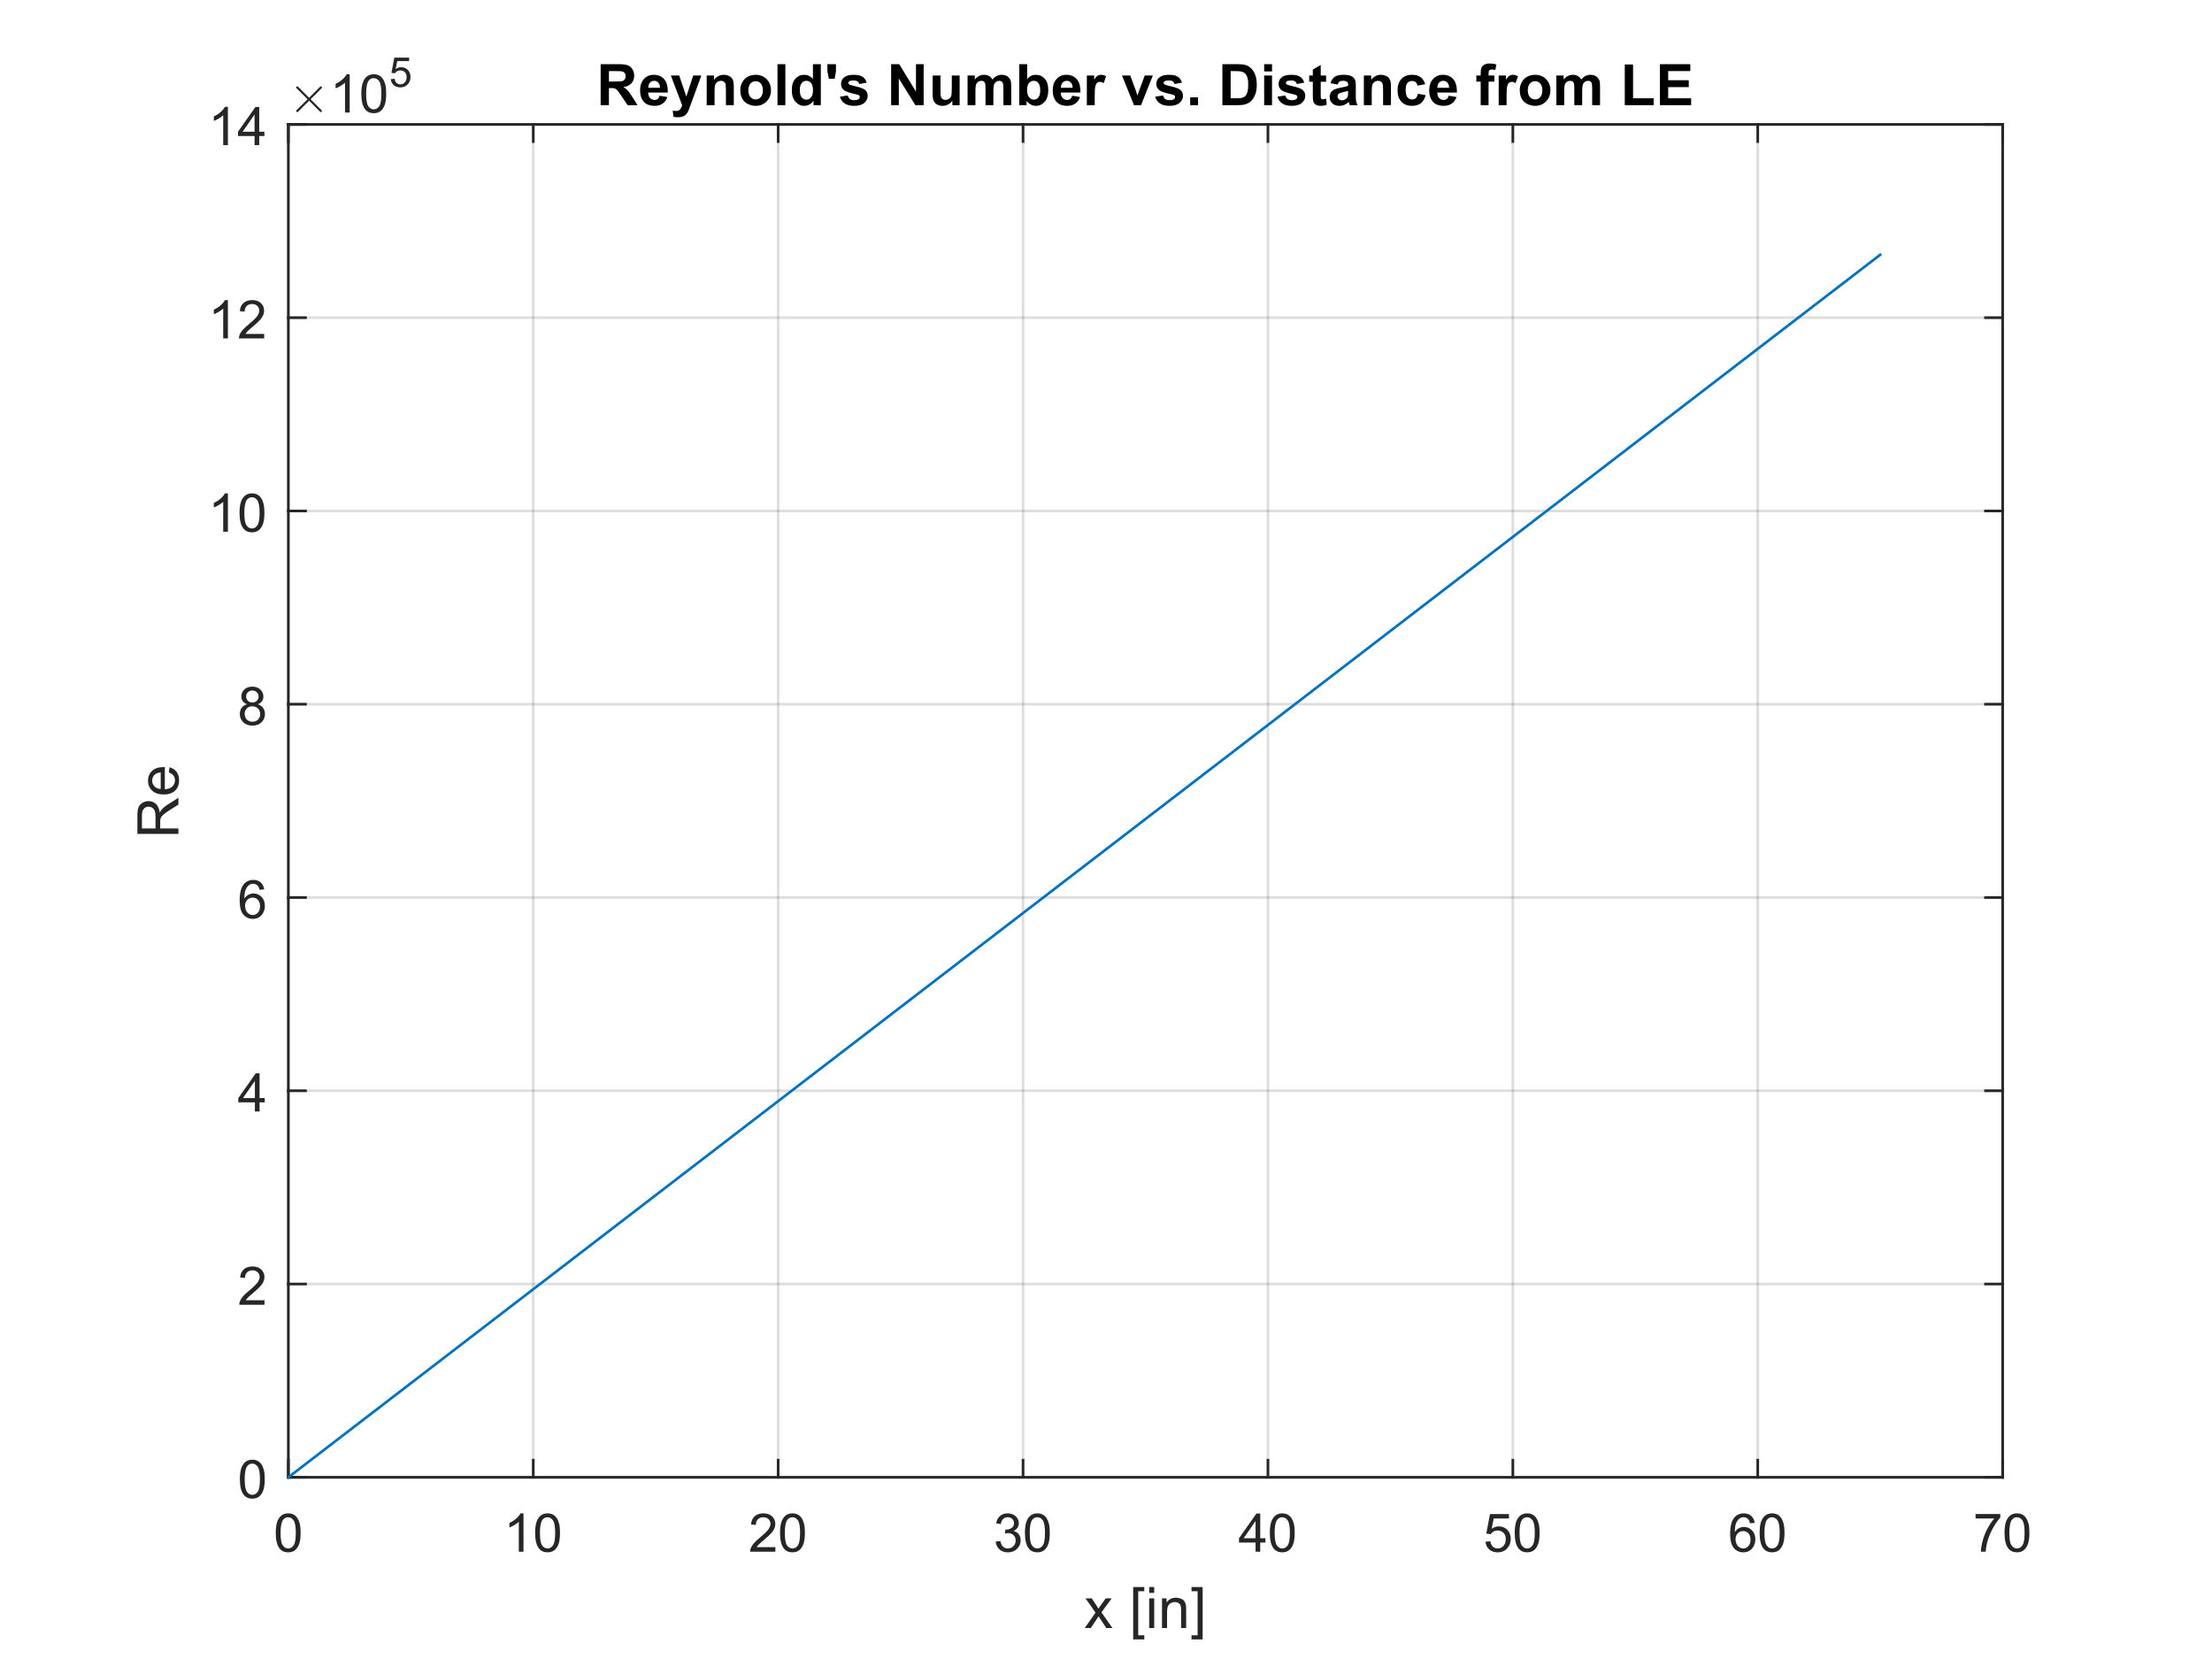 <?xml version="1.0"?>
<!DOCTYPE svg PUBLIC '-//W3C//DTD SVG 1.0//EN'
          'http://www.w3.org/TR/2001/REC-SVG-20010904/DTD/svg10.dtd'>
<svg xmlns:xlink="http://www.w3.org/1999/xlink" style="fill-opacity:1; color-rendering:auto; color-interpolation:auto; text-rendering:auto; stroke:black; stroke-linecap:square; stroke-miterlimit:10; shape-rendering:auto; stroke-opacity:1; fill:black; stroke-dasharray:none; font-weight:normal; stroke-width:1; font-family:'Dialog'; font-style:normal; stroke-linejoin:miter; font-size:12px; stroke-dashoffset:0; image-rendering:auto;" width="1120" height="840" xmlns="http://www.w3.org/2000/svg"
><rect width="100%" height="100%" fill="#808080" stroke="none"/><!--Generated by the Batik Graphics2D SVG Generator--><defs id="genericDefs"
  /><g
  ><defs id="defs1"
    ><clipPath clipPathUnits="userSpaceOnUse" id="clipPath1"
      ><path d="M0 0 L1120 0 L1120 840 L0 840 L0 0 Z"
      /></clipPath
    ></defs
    ><g style="fill:white; stroke:white;"
    ><rect x="0" y="0" width="1120" style="clip-path:url(#clipPath1); stroke:none;" height="840"
    /></g
    ><g style="fill:white; text-rendering:optimizeSpeed; color-rendering:optimizeSpeed; image-rendering:optimizeSpeed; shape-rendering:crispEdges; stroke:white; color-interpolation:sRGB;"
    ><rect x="0" width="1120" height="840" y="0" style="stroke:none;"
      /><path style="stroke:none;" d="M146 748 L1014 748 L1014 63 L146 63 Z"
    /></g
    ><g style="stroke-linecap:butt; fill-opacity:0.149; fill:rgb(38,38,38); text-rendering:geometricPrecision; image-rendering:optimizeQuality; color-rendering:optimizeQuality; stroke-linejoin:round; stroke:rgb(38,38,38); color-interpolation:linearRGB; stroke-width:1.333; stroke-opacity:0.149;"
    ><line y2="63" style="fill:none;" x1="146" x2="146" y1="748"
      /><line y2="63" style="fill:none;" x1="270" x2="270" y1="748"
      /><line y2="63" style="fill:none;" x1="394" x2="394" y1="748"
      /><line y2="63" style="fill:none;" x1="518" x2="518" y1="748"
      /><line y2="63" style="fill:none;" x1="642" x2="642" y1="748"
      /><line y2="63" style="fill:none;" x1="766" x2="766" y1="748"
      /><line y2="63" style="fill:none;" x1="890" x2="890" y1="748"
      /><line y2="63" style="fill:none;" x1="1014" x2="1014" y1="748"
      /><line y2="748" style="fill:none;" x1="1014" x2="146" y1="748"
      /><line y2="650.143" style="fill:none;" x1="1014" x2="146" y1="650.143"
      /><line y2="552.286" style="fill:none;" x1="1014" x2="146" y1="552.286"
      /><line y2="454.429" style="fill:none;" x1="1014" x2="146" y1="454.429"
      /><line y2="356.571" style="fill:none;" x1="1014" x2="146" y1="356.571"
      /><line y2="258.714" style="fill:none;" x1="1014" x2="146" y1="258.714"
      /><line y2="160.857" style="fill:none;" x1="1014" x2="146" y1="160.857"
      /><line y2="63" style="fill:none;" x1="1014" x2="146" y1="63"
      /><line x1="146" x2="1014" y1="748" style="stroke-linecap:square; fill-opacity:1; fill:none; stroke-opacity:1;" y2="748"
      /><line x1="146" x2="1014" y1="63" style="stroke-linecap:square; fill-opacity:1; fill:none; stroke-opacity:1;" y2="63"
      /><line x1="146" x2="146" y1="748" style="stroke-linecap:square; fill-opacity:1; fill:none; stroke-opacity:1;" y2="739.32"
      /><line x1="270" x2="270" y1="748" style="stroke-linecap:square; fill-opacity:1; fill:none; stroke-opacity:1;" y2="739.32"
      /><line x1="394" x2="394" y1="748" style="stroke-linecap:square; fill-opacity:1; fill:none; stroke-opacity:1;" y2="739.32"
      /><line x1="518" x2="518" y1="748" style="stroke-linecap:square; fill-opacity:1; fill:none; stroke-opacity:1;" y2="739.32"
      /><line x1="642" x2="642" y1="748" style="stroke-linecap:square; fill-opacity:1; fill:none; stroke-opacity:1;" y2="739.32"
      /><line x1="766" x2="766" y1="748" style="stroke-linecap:square; fill-opacity:1; fill:none; stroke-opacity:1;" y2="739.32"
      /><line x1="890" x2="890" y1="748" style="stroke-linecap:square; fill-opacity:1; fill:none; stroke-opacity:1;" y2="739.32"
      /><line x1="1014" x2="1014" y1="748" style="stroke-linecap:square; fill-opacity:1; fill:none; stroke-opacity:1;" y2="739.32"
      /><line x1="146" x2="146" y1="63" style="stroke-linecap:square; fill-opacity:1; fill:none; stroke-opacity:1;" y2="71.68"
      /><line x1="270" x2="270" y1="63" style="stroke-linecap:square; fill-opacity:1; fill:none; stroke-opacity:1;" y2="71.68"
      /><line x1="394" x2="394" y1="63" style="stroke-linecap:square; fill-opacity:1; fill:none; stroke-opacity:1;" y2="71.68"
      /><line x1="518" x2="518" y1="63" style="stroke-linecap:square; fill-opacity:1; fill:none; stroke-opacity:1;" y2="71.68"
      /><line x1="642" x2="642" y1="63" style="stroke-linecap:square; fill-opacity:1; fill:none; stroke-opacity:1;" y2="71.68"
      /><line x1="766" x2="766" y1="63" style="stroke-linecap:square; fill-opacity:1; fill:none; stroke-opacity:1;" y2="71.68"
      /><line x1="890" x2="890" y1="63" style="stroke-linecap:square; fill-opacity:1; fill:none; stroke-opacity:1;" y2="71.68"
      /><line x1="1014" x2="1014" y1="63" style="stroke-linecap:square; fill-opacity:1; fill:none; stroke-opacity:1;" y2="71.68"
    /></g
    ><g transform="translate(146,758.667)" style="font-size:26.667px; fill:rgb(38,38,38); text-rendering:geometricPrecision; color-rendering:optimizeQuality; image-rendering:optimizeQuality; stroke:rgb(38,38,38); color-interpolation:linearRGB;"
    ><path style="stroke:none;" d="M-6.375 17.469 Q-6.375 14.047 -5.672 11.953 Q-4.969 9.859 -3.578 8.727 Q-2.188 7.594 -0.078 7.594 Q1.484 7.594 2.656 8.219 Q3.828 8.844 4.594 10.023 Q5.359 11.203 5.789 12.898 Q6.219 14.594 6.219 17.469 Q6.219 20.875 5.523 22.961 Q4.828 25.047 3.438 26.188 Q2.047 27.328 -0.078 27.328 Q-2.875 27.328 -4.469 25.328 Q-6.375 22.906 -6.375 17.469 ZM-3.938 17.469 Q-3.938 22.234 -2.828 23.805 Q-1.719 25.375 -0.078 25.375 Q1.562 25.375 2.672 23.797 Q3.781 22.219 3.781 17.469 Q3.781 12.703 2.672 11.133 Q1.562 9.562 -0.109 9.562 Q-1.734 9.562 -2.719 10.938 Q-3.938 12.703 -3.938 17.469 Z"
    /></g
    ><g transform="translate(270,758.667)" style="font-size:26.667px; fill:rgb(38,38,38); text-rendering:geometricPrecision; color-rendering:optimizeQuality; image-rendering:optimizeQuality; stroke:rgb(38,38,38); color-interpolation:linearRGB;"
    ><path style="stroke:none;" d="M-4.938 27 L-7.312 27 L-7.312 11.875 Q-8.172 12.703 -9.562 13.516 Q-10.953 14.328 -12.062 14.734 L-12.062 12.438 Q-10.062 11.516 -8.578 10.18 Q-7.094 8.844 -6.469 7.594 L-4.938 7.594 L-4.938 27 ZM0.95 17.469 Q0.95 14.047 1.653 11.953 Q2.356 9.859 3.747 8.727 Q5.137 7.594 7.247 7.594 Q8.809 7.594 9.981 8.219 Q11.153 8.844 11.919 10.023 Q12.684 11.203 13.114 12.898 Q13.544 14.594 13.544 17.469 Q13.544 20.875 12.848 22.961 Q12.153 25.047 10.762 26.188 Q9.372 27.328 7.247 27.328 Q4.45 27.328 2.856 25.328 Q0.95 22.906 0.95 17.469 ZM3.387 17.469 Q3.387 22.234 4.497 23.805 Q5.606 25.375 7.247 25.375 Q8.887 25.375 9.997 23.797 Q11.106 22.219 11.106 17.469 Q11.106 12.703 9.997 11.133 Q8.887 9.562 7.216 9.562 Q5.591 9.562 4.606 10.938 Q3.387 12.703 3.387 17.469 Z"
    /></g
    ><g transform="translate(394,758.667)" style="font-size:26.667px; fill:rgb(38,38,38); text-rendering:geometricPrecision; color-rendering:optimizeQuality; image-rendering:optimizeQuality; stroke:rgb(38,38,38); color-interpolation:linearRGB;"
    ><path style="stroke:none;" d="M-1.406 24.719 L-1.406 27 L-14.188 27 Q-14.203 26.141 -13.906 25.359 Q-13.422 24.047 -12.344 22.781 Q-11.266 21.516 -9.234 19.859 Q-6.094 17.266 -4.984 15.758 Q-3.875 14.25 -3.875 12.906 Q-3.875 11.5 -4.883 10.531 Q-5.891 9.562 -7.516 9.562 Q-9.219 9.562 -10.25 10.586 Q-11.281 11.609 -11.297 13.438 L-13.734 13.188 Q-13.484 10.453 -11.852 9.023 Q-10.219 7.594 -7.453 7.594 Q-4.672 7.594 -3.055 9.133 Q-1.438 10.672 -1.438 12.953 Q-1.438 14.125 -1.914 15.242 Q-2.391 16.359 -3.484 17.602 Q-4.578 18.844 -7.141 21 Q-9.281 22.797 -9.883 23.438 Q-10.484 24.078 -10.891 24.719 L-1.406 24.719 ZM0.95 17.469 Q0.95 14.047 1.653 11.953 Q2.356 9.859 3.747 8.727 Q5.137 7.594 7.247 7.594 Q8.809 7.594 9.981 8.219 Q11.153 8.844 11.919 10.023 Q12.684 11.203 13.114 12.898 Q13.544 14.594 13.544 17.469 Q13.544 20.875 12.848 22.961 Q12.153 25.047 10.762 26.188 Q9.372 27.328 7.247 27.328 Q4.45 27.328 2.856 25.328 Q0.95 22.906 0.95 17.469 ZM3.387 17.469 Q3.387 22.234 4.497 23.805 Q5.606 25.375 7.247 25.375 Q8.887 25.375 9.997 23.797 Q11.106 22.219 11.106 17.469 Q11.106 12.703 9.997 11.133 Q8.887 9.562 7.216 9.562 Q5.591 9.562 4.606 10.938 Q3.387 12.703 3.387 17.469 Z"
    /></g
    ><g transform="translate(518,758.667)" style="font-size:26.667px; fill:rgb(38,38,38); text-rendering:geometricPrecision; color-rendering:optimizeQuality; image-rendering:optimizeQuality; stroke:rgb(38,38,38); color-interpolation:linearRGB;"
    ><path style="stroke:none;" d="M-13.859 21.891 L-11.5 21.578 Q-11.078 23.594 -10.102 24.484 Q-9.125 25.375 -7.703 25.375 Q-6.031 25.375 -4.883 24.219 Q-3.734 23.062 -3.734 21.344 Q-3.734 19.703 -4.797 18.648 Q-5.859 17.594 -7.516 17.594 Q-8.188 17.594 -9.188 17.844 L-8.922 15.766 Q-8.688 15.797 -8.547 15.797 Q-7.031 15.797 -5.812 15.008 Q-4.594 14.219 -4.594 12.562 Q-4.594 11.266 -5.477 10.406 Q-6.359 9.547 -7.766 9.547 Q-9.141 9.547 -10.062 10.414 Q-10.984 11.281 -11.25 13.031 L-13.625 12.609 Q-13.188 10.219 -11.648 8.906 Q-10.109 7.594 -7.812 7.594 Q-6.234 7.594 -4.898 8.273 Q-3.562 8.953 -2.859 10.125 Q-2.156 11.297 -2.156 12.609 Q-2.156 13.875 -2.828 14.898 Q-3.5 15.922 -4.828 16.531 Q-3.109 16.922 -2.156 18.172 Q-1.203 19.422 -1.203 21.297 Q-1.203 23.828 -3.055 25.586 Q-4.906 27.344 -7.719 27.344 Q-10.266 27.344 -11.945 25.828 Q-13.625 24.312 -13.859 21.891 ZM0.95 17.469 Q0.95 14.047 1.653 11.953 Q2.356 9.859 3.747 8.727 Q5.137 7.594 7.247 7.594 Q8.809 7.594 9.981 8.219 Q11.153 8.844 11.919 10.023 Q12.684 11.203 13.114 12.898 Q13.544 14.594 13.544 17.469 Q13.544 20.875 12.848 22.961 Q12.153 25.047 10.762 26.188 Q9.372 27.328 7.247 27.328 Q4.45 27.328 2.856 25.328 Q0.95 22.906 0.95 17.469 ZM3.387 17.469 Q3.387 22.234 4.497 23.805 Q5.606 25.375 7.247 25.375 Q8.887 25.375 9.997 23.797 Q11.106 22.219 11.106 17.469 Q11.106 12.703 9.997 11.133 Q8.887 9.562 7.216 9.562 Q5.591 9.562 4.606 10.938 Q3.387 12.703 3.387 17.469 Z"
    /></g
    ><g transform="translate(642,758.667)" style="font-size:26.667px; fill:rgb(38,38,38); text-rendering:geometricPrecision; color-rendering:optimizeQuality; image-rendering:optimizeQuality; stroke:rgb(38,38,38); color-interpolation:linearRGB;"
    ><path style="stroke:none;" d="M-6.266 27 L-6.266 22.375 L-14.656 22.375 L-14.656 20.203 L-5.844 7.672 L-3.906 7.672 L-3.906 20.203 L-1.281 20.203 L-1.281 22.375 L-3.906 22.375 L-3.906 27 L-6.266 27 ZM-6.266 20.203 L-6.266 11.484 L-12.328 20.203 L-6.266 20.203 ZM0.95 17.469 Q0.95 14.047 1.653 11.953 Q2.356 9.859 3.747 8.727 Q5.137 7.594 7.247 7.594 Q8.809 7.594 9.981 8.219 Q11.153 8.844 11.919 10.023 Q12.684 11.203 13.114 12.898 Q13.544 14.594 13.544 17.469 Q13.544 20.875 12.848 22.961 Q12.153 25.047 10.762 26.188 Q9.372 27.328 7.247 27.328 Q4.45 27.328 2.856 25.328 Q0.95 22.906 0.95 17.469 ZM3.387 17.469 Q3.387 22.234 4.497 23.805 Q5.606 25.375 7.247 25.375 Q8.887 25.375 9.997 23.797 Q11.106 22.219 11.106 17.469 Q11.106 12.703 9.997 11.133 Q8.887 9.562 7.216 9.562 Q5.591 9.562 4.606 10.938 Q3.387 12.703 3.387 17.469 Z"
    /></g
    ><g transform="translate(766,758.667)" style="font-size:26.667px; fill:rgb(38,38,38); text-rendering:geometricPrecision; color-rendering:optimizeQuality; image-rendering:optimizeQuality; stroke:rgb(38,38,38); color-interpolation:linearRGB;"
    ><path style="stroke:none;" d="M-13.875 21.938 L-11.391 21.719 Q-11.109 23.547 -10.102 24.461 Q-9.094 25.375 -7.672 25.375 Q-5.953 25.375 -4.766 24.086 Q-3.578 22.797 -3.578 20.656 Q-3.578 18.625 -4.719 17.453 Q-5.859 16.281 -7.703 16.281 Q-8.859 16.281 -9.781 16.805 Q-10.703 17.328 -11.234 18.156 L-13.453 17.859 L-11.578 7.938 L-1.969 7.938 L-1.969 10.203 L-9.688 10.203 L-10.734 15.391 Q-8.984 14.188 -7.078 14.188 Q-4.547 14.188 -2.805 15.938 Q-1.062 17.688 -1.062 20.453 Q-1.062 23.078 -2.594 24.984 Q-4.453 27.328 -7.672 27.328 Q-10.312 27.328 -11.977 25.852 Q-13.641 24.375 -13.875 21.938 ZM0.95 17.469 Q0.95 14.047 1.653 11.953 Q2.356 9.859 3.747 8.727 Q5.137 7.594 7.247 7.594 Q8.809 7.594 9.981 8.219 Q11.153 8.844 11.919 10.023 Q12.684 11.203 13.114 12.898 Q13.544 14.594 13.544 17.469 Q13.544 20.875 12.848 22.961 Q12.153 25.047 10.762 26.188 Q9.372 27.328 7.247 27.328 Q4.45 27.328 2.856 25.328 Q0.95 22.906 0.95 17.469 ZM3.387 17.469 Q3.387 22.234 4.497 23.805 Q5.606 25.375 7.247 25.375 Q8.887 25.375 9.997 23.797 Q11.106 22.219 11.106 17.469 Q11.106 12.703 9.997 11.133 Q8.887 9.562 7.216 9.562 Q5.591 9.562 4.606 10.938 Q3.387 12.703 3.387 17.469 Z"
    /></g
    ><g transform="translate(890,758.667)" style="font-size:26.667px; fill:rgb(38,38,38); text-rendering:geometricPrecision; color-rendering:optimizeQuality; image-rendering:optimizeQuality; stroke:rgb(38,38,38); color-interpolation:linearRGB;"
    ><path style="stroke:none;" d="M-1.562 12.406 L-3.922 12.594 Q-4.234 11.188 -4.828 10.562 Q-5.781 9.547 -7.188 9.547 Q-8.328 9.547 -9.188 10.172 Q-10.312 11 -10.953 12.562 Q-11.594 14.125 -11.625 17.031 Q-10.766 15.734 -9.531 15.102 Q-8.297 14.469 -6.938 14.469 Q-4.562 14.469 -2.891 16.211 Q-1.219 17.953 -1.219 20.719 Q-1.219 22.547 -2.008 24.109 Q-2.797 25.672 -4.164 26.5 Q-5.531 27.328 -7.281 27.328 Q-10.234 27.328 -12.109 25.148 Q-13.984 22.969 -13.984 17.953 Q-13.984 12.359 -11.922 9.812 Q-10.109 7.594 -7.047 7.594 Q-4.766 7.594 -3.312 8.875 Q-1.859 10.156 -1.562 12.406 ZM-11.25 20.734 Q-11.25 21.969 -10.734 23.086 Q-10.219 24.203 -9.281 24.789 Q-8.344 25.375 -7.312 25.375 Q-5.812 25.375 -4.734 24.164 Q-3.656 22.953 -3.656 20.875 Q-3.656 18.859 -4.719 17.711 Q-5.781 16.562 -7.406 16.562 Q-9.016 16.562 -10.133 17.711 Q-11.25 18.859 -11.25 20.734 ZM0.95 17.469 Q0.95 14.047 1.653 11.953 Q2.356 9.859 3.747 8.727 Q5.137 7.594 7.247 7.594 Q8.809 7.594 9.981 8.219 Q11.153 8.844 11.919 10.023 Q12.684 11.203 13.114 12.898 Q13.544 14.594 13.544 17.469 Q13.544 20.875 12.848 22.961 Q12.153 25.047 10.762 26.188 Q9.372 27.328 7.247 27.328 Q4.45 27.328 2.856 25.328 Q0.95 22.906 0.95 17.469 ZM3.387 17.469 Q3.387 22.234 4.497 23.805 Q5.606 25.375 7.247 25.375 Q8.887 25.375 9.997 23.797 Q11.106 22.219 11.106 17.469 Q11.106 12.703 9.997 11.133 Q8.887 9.562 7.216 9.562 Q5.591 9.562 4.606 10.938 Q3.387 12.703 3.387 17.469 Z"
    /></g
    ><g transform="translate(1014,758.667)" style="font-size:26.667px; fill:rgb(38,38,38); text-rendering:geometricPrecision; color-rendering:optimizeQuality; image-rendering:optimizeQuality; stroke:rgb(38,38,38); color-interpolation:linearRGB;"
    ><path style="stroke:none;" d="M-13.719 10.203 L-13.719 7.922 L-1.203 7.922 L-1.203 9.766 Q-3.062 11.734 -4.875 14.992 Q-6.688 18.25 -7.672 21.688 Q-8.375 24.109 -8.578 27 L-11.016 27 Q-10.984 24.719 -10.125 21.492 Q-9.266 18.266 -7.664 15.266 Q-6.062 12.266 -4.25 10.203 L-13.719 10.203 ZM0.95 17.469 Q0.95 14.047 1.653 11.953 Q2.356 9.859 3.747 8.727 Q5.137 7.594 7.247 7.594 Q8.809 7.594 9.981 8.219 Q11.153 8.844 11.919 10.023 Q12.684 11.203 13.114 12.898 Q13.544 14.594 13.544 17.469 Q13.544 20.875 12.848 22.961 Q12.153 25.047 10.762 26.188 Q9.372 27.328 7.247 27.328 Q4.45 27.328 2.856 25.328 Q0.95 22.906 0.95 17.469 ZM3.387 17.469 Q3.387 22.234 4.497 23.805 Q5.606 25.375 7.247 25.375 Q8.887 25.375 9.997 23.797 Q11.106 22.219 11.106 17.469 Q11.106 12.703 9.997 11.133 Q8.887 9.562 7.216 9.562 Q5.591 9.562 4.606 10.938 Q3.387 12.703 3.387 17.469 Z"
    /></g
    ><g transform="translate(580,794.333)" style="font-size:29.333px; fill:rgb(38,38,38); text-rendering:geometricPrecision; color-rendering:optimizeQuality; image-rendering:optimizeQuality; stroke:rgb(38,38,38); color-interpolation:linearRGB;"
    ><path style="stroke:none;" d="M-30.781 30 L-25.297 22.188 L-30.375 14.969 L-27.188 14.969 L-24.875 18.484 Q-24.234 19.5 -23.828 20.172 Q-23.219 19.234 -22.688 18.516 L-20.156 14.969 L-17.109 14.969 L-22.312 22.047 L-16.719 30 L-19.844 30 L-22.922 25.328 L-23.75 24.062 L-27.703 30 L-30.781 30 ZM-6.231 35.766 L-6.231 9.234 L-0.606 9.234 L-0.606 11.344 L-3.684 11.344 L-3.684 33.656 L-0.606 33.656 L-0.606 35.766 L-6.231 35.766 ZM1.866 12.172 L1.866 9.234 L4.413 9.234 L4.413 12.172 L1.866 12.172 ZM1.866 30 L1.866 14.969 L4.413 14.969 L4.413 30 L1.866 30 ZM8.363 30 L8.363 14.969 L10.66 14.969 L10.66 17.094 Q12.316 14.625 15.441 14.625 Q16.8 14.625 17.941 15.109 Q19.081 15.594 19.652 16.391 Q20.222 17.188 20.441 18.281 Q20.581 18.984 20.581 20.75 L20.581 30 L18.035 30 L18.035 20.859 Q18.035 19.297 17.738 18.523 Q17.441 17.75 16.683 17.289 Q15.925 16.828 14.91 16.828 Q13.285 16.828 12.097 17.859 Q10.91 18.891 10.91 21.781 L10.91 30 L8.363 30 ZM28.93 35.766 L23.305 35.766 L23.305 33.656 L26.384 33.656 L26.384 11.344 L23.305 11.344 L23.305 9.234 L28.93 9.234 L28.93 35.766 Z"
    /></g
    ><g style="fill:rgb(38,38,38); text-rendering:geometricPrecision; image-rendering:optimizeQuality; color-rendering:optimizeQuality; stroke-linejoin:round; stroke:rgb(38,38,38); color-interpolation:linearRGB; stroke-width:1.333;"
    ><line y2="63" style="fill:none;" x1="146" x2="146" y1="748"
      /><line y2="63" style="fill:none;" x1="1014" x2="1014" y1="748"
      /><line y2="748" style="fill:none;" x1="146" x2="154.68" y1="748"
      /><line y2="650.143" style="fill:none;" x1="146" x2="154.68" y1="650.143"
      /><line y2="552.286" style="fill:none;" x1="146" x2="154.68" y1="552.286"
      /><line y2="454.429" style="fill:none;" x1="146" x2="154.68" y1="454.429"
      /><line y2="356.571" style="fill:none;" x1="146" x2="154.68" y1="356.571"
      /><line y2="258.714" style="fill:none;" x1="146" x2="154.68" y1="258.714"
      /><line y2="160.857" style="fill:none;" x1="146" x2="154.68" y1="160.857"
      /><line y2="63" style="fill:none;" x1="146" x2="154.68" y1="63"
      /><line y2="748" style="fill:none;" x1="1014" x2="1005.32" y1="748"
      /><line y2="650.143" style="fill:none;" x1="1014" x2="1005.32" y1="650.143"
      /><line y2="552.286" style="fill:none;" x1="1014" x2="1005.32" y1="552.286"
      /><line y2="454.429" style="fill:none;" x1="1014" x2="1005.32" y1="454.429"
      /><line y2="356.571" style="fill:none;" x1="1014" x2="1005.32" y1="356.571"
      /><line y2="258.714" style="fill:none;" x1="1014" x2="1005.32" y1="258.714"
      /><line y2="160.857" style="fill:none;" x1="1014" x2="1005.32" y1="160.857"
      /><line y2="63" style="fill:none;" x1="1014" x2="1005.32" y1="63"
    /></g
    ><g transform="translate(135.333,748)" style="font-size:26.667px; fill:rgb(38,38,38); text-rendering:geometricPrecision; color-rendering:optimizeQuality; image-rendering:optimizeQuality; stroke:rgb(38,38,38); color-interpolation:linearRGB;"
    ><path style="stroke:none;" d="M-13.875 0.969 Q-13.875 -2.453 -13.172 -4.547 Q-12.469 -6.641 -11.078 -7.773 Q-9.688 -8.906 -7.578 -8.906 Q-6.016 -8.906 -4.844 -8.281 Q-3.672 -7.656 -2.906 -6.477 Q-2.141 -5.297 -1.711 -3.602 Q-1.281 -1.906 -1.281 0.969 Q-1.281 4.375 -1.977 6.461 Q-2.672 8.547 -4.062 9.688 Q-5.453 10.828 -7.578 10.828 Q-10.375 10.828 -11.969 8.828 Q-13.875 6.406 -13.875 0.969 ZM-11.438 0.969 Q-11.438 5.734 -10.328 7.305 Q-9.219 8.875 -7.578 8.875 Q-5.938 8.875 -4.828 7.297 Q-3.719 5.719 -3.719 0.969 Q-3.719 -3.797 -4.828 -5.367 Q-5.938 -6.938 -7.609 -6.938 Q-9.234 -6.938 -10.219 -5.562 Q-11.438 -3.797 -11.438 0.969 Z"
    /></g
    ><g transform="translate(135.333,650.143)" style="font-size:26.667px; fill:rgb(38,38,38); text-rendering:geometricPrecision; color-rendering:optimizeQuality; image-rendering:optimizeQuality; stroke:rgb(38,38,38); color-interpolation:linearRGB;"
    ><path style="stroke:none;" d="M-1.406 8.219 L-1.406 10.5 L-14.188 10.5 Q-14.203 9.641 -13.906 8.859 Q-13.422 7.547 -12.344 6.281 Q-11.266 5.016 -9.234 3.359 Q-6.094 0.766 -4.984 -0.742 Q-3.875 -2.25 -3.875 -3.594 Q-3.875 -5 -4.883 -5.969 Q-5.891 -6.938 -7.516 -6.938 Q-9.219 -6.938 -10.25 -5.914 Q-11.281 -4.891 -11.297 -3.062 L-13.734 -3.312 Q-13.484 -6.047 -11.852 -7.477 Q-10.219 -8.906 -7.453 -8.906 Q-4.672 -8.906 -3.055 -7.367 Q-1.438 -5.828 -1.438 -3.547 Q-1.438 -2.375 -1.914 -1.258 Q-2.391 -0.141 -3.484 1.102 Q-4.578 2.344 -7.141 4.5 Q-9.281 6.297 -9.883 6.938 Q-10.484 7.578 -10.891 8.219 L-1.406 8.219 Z"
    /></g
    ><g transform="translate(135.333,552.286)" style="font-size:26.667px; fill:rgb(38,38,38); text-rendering:geometricPrecision; color-rendering:optimizeQuality; image-rendering:optimizeQuality; stroke:rgb(38,38,38); color-interpolation:linearRGB;"
    ><path style="stroke:none;" d="M-6.266 10.5 L-6.266 5.875 L-14.656 5.875 L-14.656 3.703 L-5.844 -8.828 L-3.906 -8.828 L-3.906 3.703 L-1.281 3.703 L-1.281 5.875 L-3.906 5.875 L-3.906 10.5 L-6.266 10.5 ZM-6.266 3.703 L-6.266 -5.016 L-12.328 3.703 L-6.266 3.703 Z"
    /></g
    ><g transform="translate(135.333,454.429)" style="font-size:26.667px; fill:rgb(38,38,38); text-rendering:geometricPrecision; color-rendering:optimizeQuality; image-rendering:optimizeQuality; stroke:rgb(38,38,38); color-interpolation:linearRGB;"
    ><path style="stroke:none;" d="M-1.562 -4.094 L-3.922 -3.906 Q-4.234 -5.312 -4.828 -5.938 Q-5.781 -6.953 -7.188 -6.953 Q-8.328 -6.953 -9.188 -6.328 Q-10.312 -5.5 -10.953 -3.938 Q-11.594 -2.375 -11.625 0.531 Q-10.766 -0.766 -9.531 -1.398 Q-8.297 -2.031 -6.938 -2.031 Q-4.562 -2.031 -2.891 -0.289 Q-1.219 1.453 -1.219 4.219 Q-1.219 6.047 -2.008 7.609 Q-2.797 9.172 -4.164 10 Q-5.531 10.828 -7.281 10.828 Q-10.234 10.828 -12.109 8.648 Q-13.984 6.469 -13.984 1.453 Q-13.984 -4.141 -11.922 -6.688 Q-10.109 -8.906 -7.047 -8.906 Q-4.766 -8.906 -3.312 -7.625 Q-1.859 -6.344 -1.562 -4.094 ZM-11.25 4.234 Q-11.25 5.469 -10.734 6.586 Q-10.219 7.703 -9.281 8.289 Q-8.344 8.875 -7.312 8.875 Q-5.812 8.875 -4.734 7.664 Q-3.656 6.453 -3.656 4.375 Q-3.656 2.359 -4.719 1.211 Q-5.781 0.062 -7.406 0.062 Q-9.016 0.062 -10.133 1.211 Q-11.25 2.359 -11.25 4.234 Z"
    /></g
    ><g transform="translate(135.333,356.571)" style="font-size:26.667px; fill:rgb(38,38,38); text-rendering:geometricPrecision; color-rendering:optimizeQuality; image-rendering:optimizeQuality; stroke:rgb(38,38,38); color-interpolation:linearRGB;"
    ><path style="stroke:none;" d="M-10.234 0.016 Q-11.703 -0.516 -12.414 -1.523 Q-13.125 -2.531 -13.125 -3.922 Q-13.125 -6.031 -11.609 -7.469 Q-10.094 -8.906 -7.578 -8.906 Q-5.047 -8.906 -3.508 -7.438 Q-1.969 -5.969 -1.969 -3.859 Q-1.969 -2.516 -2.672 -1.516 Q-3.375 -0.516 -4.812 0.016 Q-3.031 0.594 -2.102 1.891 Q-1.172 3.188 -1.172 4.969 Q-1.172 7.453 -2.922 9.141 Q-4.672 10.828 -7.531 10.828 Q-10.406 10.828 -12.156 9.133 Q-13.906 7.438 -13.906 4.906 Q-13.906 3.031 -12.953 1.758 Q-12 0.484 -10.234 0.016 ZM-10.703 -4 Q-10.703 -2.625 -9.82 -1.758 Q-8.938 -0.891 -7.531 -0.891 Q-6.156 -0.891 -5.281 -1.758 Q-4.406 -2.625 -4.406 -3.875 Q-4.406 -5.172 -5.305 -6.062 Q-6.203 -6.953 -7.547 -6.953 Q-8.906 -6.953 -9.805 -6.086 Q-10.703 -5.219 -10.703 -4 ZM-11.469 4.922 Q-11.469 5.938 -10.984 6.891 Q-10.5 7.844 -9.555 8.359 Q-8.609 8.875 -7.516 8.875 Q-5.812 8.875 -4.703 7.781 Q-3.594 6.688 -3.594 5 Q-3.594 3.281 -4.734 2.164 Q-5.875 1.047 -7.594 1.047 Q-9.266 1.047 -10.367 2.156 Q-11.469 3.266 -11.469 4.922 Z"
    /></g
    ><g transform="translate(135.333,258.714)" style="font-size:26.667px; fill:rgb(38,38,38); text-rendering:geometricPrecision; color-rendering:optimizeQuality; image-rendering:optimizeQuality; stroke:rgb(38,38,38); color-interpolation:linearRGB;"
    ><path style="stroke:none;" d="M-19.938 10.5 L-22.312 10.5 L-22.312 -4.625 Q-23.172 -3.797 -24.562 -2.984 Q-25.953 -2.172 -27.062 -1.766 L-27.062 -4.062 Q-25.062 -4.984 -23.578 -6.32 Q-22.094 -7.656 -21.469 -8.906 L-19.938 -8.906 L-19.938 10.5 ZM-14.05 0.969 Q-14.05 -2.453 -13.347 -4.547 Q-12.644 -6.641 -11.253 -7.773 Q-9.863 -8.906 -7.753 -8.906 Q-6.191 -8.906 -5.019 -8.281 Q-3.847 -7.656 -3.081 -6.477 Q-2.316 -5.297 -1.886 -3.602 Q-1.456 -1.906 -1.456 0.969 Q-1.456 4.375 -2.152 6.461 Q-2.847 8.547 -4.238 9.688 Q-5.628 10.828 -7.753 10.828 Q-10.55 10.828 -12.144 8.828 Q-14.05 6.406 -14.05 0.969 ZM-11.613 0.969 Q-11.613 5.734 -10.503 7.305 Q-9.394 8.875 -7.753 8.875 Q-6.113 8.875 -5.003 7.297 Q-3.894 5.719 -3.894 0.969 Q-3.894 -3.797 -5.003 -5.367 Q-6.113 -6.938 -7.784 -6.938 Q-9.409 -6.938 -10.394 -5.562 Q-11.613 -3.797 -11.613 0.969 Z"
    /></g
    ><g transform="translate(135.333,160.857)" style="font-size:26.667px; fill:rgb(38,38,38); text-rendering:geometricPrecision; color-rendering:optimizeQuality; image-rendering:optimizeQuality; stroke:rgb(38,38,38); color-interpolation:linearRGB;"
    ><path style="stroke:none;" d="M-19.938 10.5 L-22.312 10.5 L-22.312 -4.625 Q-23.172 -3.797 -24.562 -2.984 Q-25.953 -2.172 -27.062 -1.766 L-27.062 -4.062 Q-25.062 -4.984 -23.578 -6.32 Q-22.094 -7.656 -21.469 -8.906 L-19.938 -8.906 L-19.938 10.5 ZM-1.581 8.219 L-1.581 10.5 L-14.363 10.5 Q-14.378 9.641 -14.081 8.859 Q-13.597 7.547 -12.519 6.281 Q-11.441 5.016 -9.409 3.359 Q-6.269 0.766 -5.159 -0.742 Q-4.05 -2.25 -4.05 -3.594 Q-4.05 -5 -5.058 -5.969 Q-6.066 -6.938 -7.691 -6.938 Q-9.394 -6.938 -10.425 -5.914 Q-11.456 -4.891 -11.472 -3.062 L-13.909 -3.312 Q-13.659 -6.047 -12.027 -7.477 Q-10.394 -8.906 -7.628 -8.906 Q-4.847 -8.906 -3.23 -7.367 Q-1.613 -5.828 -1.613 -3.547 Q-1.613 -2.375 -2.089 -1.258 Q-2.566 -0.141 -3.659 1.102 Q-4.753 2.344 -7.316 4.5 Q-9.456 6.297 -10.058 6.938 Q-10.659 7.578 -11.066 8.219 L-1.581 8.219 Z"
    /></g
    ><g transform="translate(135.333,63)" style="font-size:26.667px; fill:rgb(38,38,38); text-rendering:geometricPrecision; color-rendering:optimizeQuality; image-rendering:optimizeQuality; stroke:rgb(38,38,38); color-interpolation:linearRGB;"
    ><path style="stroke:none;" d="M-19.938 10.5 L-22.312 10.5 L-22.312 -4.625 Q-23.172 -3.797 -24.562 -2.984 Q-25.953 -2.172 -27.062 -1.766 L-27.062 -4.062 Q-25.062 -4.984 -23.578 -6.32 Q-22.094 -7.656 -21.469 -8.906 L-19.938 -8.906 L-19.938 10.5 ZM-6.441 10.5 L-6.441 5.875 L-14.831 5.875 L-14.831 3.703 L-6.019 -8.828 L-4.081 -8.828 L-4.081 3.703 L-1.456 3.703 L-1.456 5.875 L-4.081 5.875 L-4.081 10.5 L-6.441 10.5 ZM-6.441 3.703 L-6.441 -5.016 L-12.503 3.703 L-6.441 3.703 Z"
    /></g
    ><g transform="translate(97.333,405.5) rotate(-90)" style="font-size:29.333px; fill:rgb(38,38,38); text-rendering:geometricPrecision; color-rendering:optimizeQuality; image-rendering:optimizeQuality; stroke:rgb(38,38,38); color-interpolation:linearRGB;"
    ><path style="stroke:none;" d="M-16.719 -7 L-16.719 -27.766 L-7.516 -27.766 Q-4.734 -27.766 -3.297 -27.203 Q-1.859 -26.641 -0.992 -25.227 Q-0.125 -23.812 -0.125 -22.094 Q-0.125 -19.891 -1.555 -18.375 Q-2.984 -16.859 -5.969 -16.438 Q-4.875 -15.922 -4.312 -15.406 Q-3.109 -14.312 -2.031 -12.656 L1.578 -7 L-1.875 -7 L-4.625 -11.312 Q-5.828 -13.188 -6.609 -14.18 Q-7.391 -15.172 -8.008 -15.57 Q-8.625 -15.969 -9.25 -16.125 Q-9.719 -16.219 -10.781 -16.219 L-13.969 -16.219 L-13.969 -7 L-16.719 -7 ZM-13.969 -18.594 L-8.062 -18.594 Q-6.188 -18.594 -5.125 -18.984 Q-4.062 -19.375 -3.508 -20.234 Q-2.953 -21.094 -2.953 -22.094 Q-2.953 -23.562 -4.023 -24.516 Q-5.094 -25.469 -7.406 -25.469 L-13.969 -25.469 L-13.969 -18.594 ZM14.372 -11.844 L17.012 -11.516 Q16.387 -9.203 14.7 -7.93 Q13.012 -6.656 10.403 -6.656 Q7.09 -6.656 5.161 -8.688 Q3.231 -10.719 3.231 -14.391 Q3.231 -18.188 5.184 -20.281 Q7.137 -22.375 10.247 -22.375 Q13.278 -22.375 15.184 -20.32 Q17.09 -18.266 17.09 -14.547 Q17.09 -14.328 17.075 -13.875 L5.872 -13.875 Q6.012 -11.391 7.27 -10.07 Q8.528 -8.75 10.403 -8.75 Q11.809 -8.75 12.801 -9.492 Q13.793 -10.234 14.372 -11.844 ZM6.012 -15.969 L14.403 -15.969 Q14.231 -17.859 13.434 -18.812 Q12.215 -20.281 10.278 -20.281 Q8.528 -20.281 7.333 -19.109 Q6.137 -17.938 6.012 -15.969 Z"
    /></g
    ><g transform="translate(146,57)" style="font-size:26.667px; fill:rgb(38,38,38); text-rendering:geometricPrecision; image-rendering:optimizeQuality; color-rendering:optimizeQuality; font-family:'mwb_cmsy10'; stroke:rgb(38,38,38); color-interpolation:linearRGB;"
    ><path style="stroke:none;" d="M3.969 -0.781 Q3.969 -0.984 4.094 -1.156 L9.719 -6.75 L4.094 -12.359 Q3.969 -12.5 3.969 -12.719 Q3.969 -12.922 4.125 -13.094 Q4.281 -13.266 4.516 -13.266 Q4.688 -13.266 4.922 -13.094 L10.5 -7.5 L16.078 -13.094 Q16.297 -13.266 16.469 -13.266 Q16.688 -13.266 16.844 -13.109 Q17 -12.953 17 -12.719 Q17 -12.5 16.875 -12.359 L11.266 -6.75 L16.875 -1.156 Q17 -0.984 17 -0.781 Q17 -0.547 16.844 -0.391 Q16.688 -0.234 16.469 -0.234 Q16.266 -0.234 16.078 -0.438 L10.5 -6 L4.922 -0.438 Q4.719 -0.234 4.516 -0.234 Q4.281 -0.234 4.125 -0.406 Q3.969 -0.578 3.969 -0.781 Z"
    /></g
    ><g transform="translate(167,57)" style="font-size:26.667px; fill:rgb(38,38,38); text-rendering:geometricPrecision; color-rendering:optimizeQuality; image-rendering:optimizeQuality; stroke:rgb(38,38,38); color-interpolation:linearRGB;"
    ><path style="stroke:none;" d="M10.062 0 L7.688 0 L7.688 -15.125 Q6.828 -14.297 5.438 -13.484 Q4.047 -12.672 2.938 -12.266 L2.938 -14.562 Q4.938 -15.484 6.422 -16.82 Q7.906 -18.156 8.531 -19.406 L10.062 -19.406 L10.062 0 ZM15.95 -9.531 Q15.95 -12.953 16.653 -15.047 Q17.356 -17.141 18.747 -18.273 Q20.137 -19.406 22.247 -19.406 Q23.809 -19.406 24.981 -18.781 Q26.153 -18.156 26.919 -16.977 Q27.684 -15.797 28.114 -14.102 Q28.544 -12.406 28.544 -9.531 Q28.544 -6.125 27.848 -4.039 Q27.153 -1.953 25.762 -0.812 Q24.372 0.328 22.247 0.328 Q19.45 0.328 17.856 -1.672 Q15.95 -4.094 15.95 -9.531 ZM18.387 -9.531 Q18.387 -4.766 19.497 -3.195 Q20.606 -1.625 22.247 -1.625 Q23.887 -1.625 24.997 -3.203 Q26.106 -4.781 26.106 -9.531 Q26.106 -14.297 24.997 -15.867 Q23.887 -17.438 22.216 -17.438 Q20.591 -17.438 19.606 -16.062 Q18.387 -14.297 18.387 -9.531 Z"
    /></g
    ><g transform="translate(197,44)" style="font-size:21.333px; fill:rgb(38,38,38); text-rendering:geometricPrecision; color-rendering:optimizeQuality; image-rendering:optimizeQuality; stroke:rgb(38,38,38); color-interpolation:linearRGB;"
    ><path style="stroke:none;" d="M0.875 -3.938 L2.812 -4.109 Q3.031 -2.688 3.812 -1.977 Q4.594 -1.266 5.703 -1.266 Q7.031 -1.266 7.953 -2.266 Q8.875 -3.266 8.875 -4.938 Q8.875 -6.516 7.992 -7.43 Q7.109 -8.344 5.672 -8.344 Q4.781 -8.344 4.062 -7.938 Q3.344 -7.531 2.938 -6.875 L1.203 -7.109 L2.656 -14.828 L10.125 -14.828 L10.125 -13.062 L4.125 -13.062 L3.328 -9.031 Q4.672 -9.969 6.156 -9.969 Q8.125 -9.969 9.484 -8.602 Q10.844 -7.234 10.844 -5.094 Q10.844 -3.062 9.656 -1.562 Q8.203 0.25 5.703 0.25 Q3.656 0.25 2.359 -0.898 Q1.062 -2.047 0.875 -3.938 Z"
    /></g
    ><g transform="translate(580,60.25)" style="font-size:29.333px; text-rendering:geometricPrecision; color-rendering:optimizeQuality; image-rendering:optimizeQuality; color-interpolation:linearRGB; font-weight:bold;"
    ><path style="stroke:none;" d="M-275.875 -7 L-275.875 -27.766 L-267.047 -27.766 Q-263.719 -27.766 -262.211 -27.203 Q-260.703 -26.641 -259.797 -25.211 Q-258.891 -23.781 -258.891 -21.938 Q-258.891 -19.609 -260.266 -18.086 Q-261.641 -16.562 -264.375 -16.156 Q-263.016 -15.375 -262.133 -14.422 Q-261.25 -13.469 -259.75 -11.047 L-257.219 -7 L-262.219 -7 L-265.25 -11.516 Q-266.875 -13.938 -267.469 -14.57 Q-268.062 -15.203 -268.727 -15.438 Q-269.391 -15.672 -270.828 -15.672 L-271.688 -15.672 L-271.688 -7 L-275.875 -7 ZM-271.688 -18.984 L-268.578 -18.984 Q-265.562 -18.984 -264.812 -19.234 Q-264.062 -19.484 -263.641 -20.109 Q-263.219 -20.734 -263.219 -21.672 Q-263.219 -22.719 -263.773 -23.359 Q-264.328 -24 -265.359 -24.172 Q-265.859 -24.25 -268.406 -24.25 L-271.688 -24.25 L-271.688 -18.984 ZM-246.035 -11.781 L-242.082 -11.125 Q-242.847 -8.938 -244.495 -7.797 Q-246.144 -6.656 -248.613 -6.656 Q-252.535 -6.656 -254.425 -9.219 Q-255.91 -11.281 -255.91 -14.406 Q-255.91 -18.141 -253.957 -20.258 Q-252.003 -22.375 -249.019 -22.375 Q-245.66 -22.375 -243.722 -20.164 Q-241.785 -17.953 -241.863 -13.375 L-251.832 -13.375 Q-251.785 -11.609 -250.87 -10.625 Q-249.957 -9.641 -248.582 -9.641 Q-247.644 -9.641 -247.003 -10.148 Q-246.363 -10.656 -246.035 -11.781 ZM-245.816 -15.812 Q-245.863 -17.531 -246.707 -18.43 Q-247.55 -19.328 -248.769 -19.328 Q-250.082 -19.328 -250.925 -18.391 Q-251.769 -17.438 -251.769 -15.812 L-245.816 -15.812 ZM-240.326 -22.031 L-236.092 -22.031 L-232.498 -11.359 L-228.982 -22.031 L-224.873 -22.031 L-230.185 -7.562 L-231.123 -4.953 Q-231.654 -3.625 -232.123 -2.93 Q-232.592 -2.234 -233.209 -1.805 Q-233.826 -1.375 -234.725 -1.133 Q-235.623 -0.891 -236.764 -0.891 Q-237.904 -0.891 -239.014 -1.141 L-239.373 -4.25 Q-238.435 -4.062 -237.685 -4.062 Q-236.295 -4.062 -235.631 -4.883 Q-234.967 -5.703 -234.607 -6.953 L-240.326 -22.031 ZM-208.461 -7 L-212.446 -7 L-212.446 -14.672 Q-212.446 -17.109 -212.704 -17.828 Q-212.961 -18.547 -213.532 -18.938 Q-214.102 -19.328 -214.915 -19.328 Q-215.946 -19.328 -216.766 -18.766 Q-217.586 -18.203 -217.891 -17.266 Q-218.196 -16.328 -218.196 -13.812 L-218.196 -7 L-222.18 -7 L-222.18 -22.031 L-218.477 -22.031 L-218.477 -19.828 Q-216.508 -22.375 -213.524 -22.375 Q-212.211 -22.375 -211.118 -21.898 Q-210.024 -21.422 -209.461 -20.688 Q-208.899 -19.953 -208.68 -19.023 Q-208.461 -18.094 -208.461 -16.344 L-208.461 -7 ZM-205.166 -14.734 Q-205.166 -16.719 -204.189 -18.57 Q-203.212 -20.422 -201.416 -21.398 Q-199.619 -22.375 -197.416 -22.375 Q-194.009 -22.375 -191.822 -20.164 Q-189.634 -17.953 -189.634 -14.562 Q-189.634 -11.156 -191.837 -8.906 Q-194.041 -6.656 -197.384 -6.656 Q-199.447 -6.656 -201.33 -7.594 Q-203.212 -8.531 -204.189 -10.336 Q-205.166 -12.141 -205.166 -14.734 ZM-201.087 -14.516 Q-201.087 -12.281 -200.025 -11.094 Q-198.962 -9.906 -197.4 -9.906 Q-195.837 -9.906 -194.783 -11.094 Q-193.728 -12.281 -193.728 -14.547 Q-193.728 -16.75 -194.783 -17.945 Q-195.837 -19.141 -197.4 -19.141 Q-198.962 -19.141 -200.025 -17.945 Q-201.087 -16.75 -201.087 -14.516 ZM-186.338 -7 L-186.338 -27.766 L-182.354 -27.766 L-182.354 -7 L-186.338 -7 ZM-164.398 -7 L-168.101 -7 L-168.101 -9.203 Q-169.023 -7.922 -170.273 -7.289 Q-171.523 -6.656 -172.788 -6.656 Q-175.382 -6.656 -177.233 -8.75 Q-179.085 -10.844 -179.085 -14.578 Q-179.085 -18.406 -177.288 -20.391 Q-175.491 -22.375 -172.741 -22.375 Q-170.226 -22.375 -168.382 -20.281 L-168.382 -27.766 L-164.398 -27.766 L-164.398 -7 ZM-175.023 -14.844 Q-175.023 -12.438 -174.351 -11.359 Q-173.398 -9.797 -171.663 -9.797 Q-170.288 -9.797 -169.327 -10.969 Q-168.366 -12.141 -168.366 -14.469 Q-168.366 -17.047 -169.296 -18.188 Q-170.226 -19.328 -171.695 -19.328 Q-173.101 -19.328 -174.062 -18.203 Q-175.023 -17.078 -175.023 -14.844 ZM-160.321 -20.375 L-161.071 -24.25 L-161.071 -27.766 L-156.727 -27.766 L-156.727 -24.25 L-157.383 -20.375 L-160.321 -20.375 ZM-154.709 -11.297 L-150.725 -11.906 Q-150.475 -10.734 -149.694 -10.133 Q-148.913 -9.531 -147.506 -9.531 Q-145.959 -9.531 -145.194 -10.094 Q-144.663 -10.5 -144.663 -11.156 Q-144.663 -11.609 -144.944 -11.906 Q-145.241 -12.203 -146.272 -12.438 Q-151.084 -13.5 -152.381 -14.375 Q-154.163 -15.594 -154.163 -17.766 Q-154.163 -19.719 -152.624 -21.047 Q-151.084 -22.375 -147.834 -22.375 Q-144.741 -22.375 -143.241 -21.375 Q-141.741 -20.375 -141.178 -18.406 L-144.928 -17.703 Q-145.178 -18.578 -145.85 -19.047 Q-146.522 -19.516 -147.772 -19.516 Q-149.334 -19.516 -150.022 -19.078 Q-150.475 -18.766 -150.475 -18.266 Q-150.475 -17.844 -150.069 -17.547 Q-149.538 -17.156 -146.358 -16.43 Q-143.178 -15.703 -141.913 -14.656 Q-140.663 -13.594 -140.663 -11.703 Q-140.663 -9.641 -142.397 -8.148 Q-144.131 -6.656 -147.506 -6.656 Q-150.584 -6.656 -152.374 -7.906 Q-154.163 -9.156 -154.709 -11.297 ZM-128.795 -7 L-128.795 -27.766 L-124.716 -27.766 L-116.216 -13.891 L-116.216 -27.766 L-112.326 -27.766 L-112.326 -7 L-116.529 -7 L-124.904 -20.531 L-124.904 -7 L-128.795 -7 ZM-97.798 -7 L-97.798 -9.25 Q-98.626 -8.047 -99.962 -7.352 Q-101.298 -6.656 -102.782 -6.656 Q-104.298 -6.656 -105.501 -7.32 Q-106.704 -7.984 -107.243 -9.195 Q-107.782 -10.406 -107.782 -12.516 L-107.782 -22.031 L-103.814 -22.031 L-103.814 -15.125 Q-103.814 -11.953 -103.587 -11.242 Q-103.36 -10.531 -102.782 -10.109 Q-102.204 -9.688 -101.314 -9.688 Q-100.298 -9.688 -99.485 -10.25 Q-98.673 -10.812 -98.376 -11.641 Q-98.079 -12.469 -98.079 -15.688 L-98.079 -22.031 L-94.11 -22.031 L-94.11 -7 L-97.798 -7 ZM-90.096 -22.031 L-86.424 -22.031 L-86.424 -19.984 Q-84.455 -22.375 -81.737 -22.375 Q-80.299 -22.375 -79.237 -21.781 Q-78.174 -21.188 -77.487 -19.984 Q-76.502 -21.188 -75.354 -21.781 Q-74.205 -22.375 -72.908 -22.375 Q-71.252 -22.375 -70.104 -21.703 Q-68.955 -21.031 -68.393 -19.734 Q-67.971 -18.766 -67.971 -16.609 L-67.971 -7 L-71.955 -7 L-71.955 -15.594 Q-71.955 -17.828 -72.362 -18.484 Q-72.924 -19.328 -74.065 -19.328 Q-74.893 -19.328 -75.635 -18.82 Q-76.377 -18.312 -76.697 -17.328 Q-77.018 -16.344 -77.018 -14.219 L-77.018 -7 L-81.002 -7 L-81.002 -15.234 Q-81.002 -17.438 -81.213 -18.07 Q-81.424 -18.703 -81.869 -19.016 Q-82.315 -19.328 -83.08 -19.328 Q-84.002 -19.328 -84.737 -18.836 Q-85.471 -18.344 -85.791 -17.406 Q-86.112 -16.469 -86.112 -14.312 L-86.112 -7 L-90.096 -7 L-90.096 -22.031 ZM-63.907 -7 L-63.907 -27.766 L-59.923 -27.766 L-59.923 -20.281 Q-58.079 -22.375 -55.564 -22.375 Q-52.814 -22.375 -51.017 -20.391 Q-49.22 -18.406 -49.22 -14.672 Q-49.22 -10.828 -51.056 -8.742 Q-52.892 -6.656 -55.501 -6.656 Q-56.798 -6.656 -58.048 -7.305 Q-59.298 -7.953 -60.204 -9.203 L-60.204 -7 L-63.907 -7 ZM-59.954 -14.844 Q-59.954 -12.516 -59.22 -11.391 Q-58.189 -9.797 -56.47 -9.797 Q-55.157 -9.797 -54.228 -10.93 Q-53.298 -12.062 -53.298 -14.484 Q-53.298 -17.047 -54.228 -18.188 Q-55.157 -19.328 -56.626 -19.328 Q-58.048 -19.328 -59.001 -18.219 Q-59.954 -17.109 -59.954 -14.844 ZM-37.111 -11.781 L-33.158 -11.125 Q-33.924 -8.938 -35.572 -7.797 Q-37.221 -6.656 -39.69 -6.656 Q-43.611 -6.656 -45.502 -9.219 Q-46.986 -11.281 -46.986 -14.406 Q-46.986 -18.141 -45.033 -20.258 Q-43.08 -22.375 -40.096 -22.375 Q-36.736 -22.375 -34.799 -20.164 Q-32.861 -17.953 -32.94 -13.375 L-42.908 -13.375 Q-42.861 -11.609 -41.947 -10.625 Q-41.033 -9.641 -39.658 -9.641 Q-38.721 -9.641 -38.08 -10.148 Q-37.44 -10.656 -37.111 -11.781 ZM-36.893 -15.812 Q-36.94 -17.531 -37.783 -18.43 Q-38.627 -19.328 -39.846 -19.328 Q-41.158 -19.328 -42.002 -18.391 Q-42.846 -17.438 -42.846 -15.812 L-36.893 -15.812 ZM-25.715 -7 L-29.7 -7 L-29.7 -22.031 L-25.997 -22.031 L-25.997 -19.906 Q-25.044 -21.422 -24.286 -21.898 Q-23.528 -22.375 -22.575 -22.375 Q-21.215 -22.375 -19.95 -21.625 L-21.184 -18.156 Q-22.184 -18.812 -23.059 -18.812 Q-23.887 -18.812 -24.465 -18.352 Q-25.044 -17.891 -25.38 -16.688 Q-25.715 -15.484 -25.715 -11.641 L-25.715 -7 ZM-5.836 -7 L-11.899 -22.031 L-7.727 -22.031 L-4.883 -14.359 L-4.071 -11.797 Q-3.742 -12.781 -3.664 -13.094 Q-3.461 -13.719 -3.227 -14.359 L-0.367 -22.031 L3.726 -22.031 L-2.258 -7 L-5.836 -7 ZM4.935 -11.297 L8.919 -11.906 Q9.169 -10.734 9.95 -10.133 Q10.732 -9.531 12.138 -9.531 Q13.685 -9.531 14.45 -10.094 Q14.982 -10.5 14.982 -11.156 Q14.982 -11.609 14.7 -11.906 Q14.404 -12.203 13.372 -12.438 Q8.56 -13.5 7.263 -14.375 Q5.482 -15.594 5.482 -17.766 Q5.482 -19.719 7.021 -21.047 Q8.56 -22.375 11.81 -22.375 Q14.904 -22.375 16.404 -21.375 Q17.904 -20.375 18.466 -18.406 L14.716 -17.703 Q14.466 -18.578 13.794 -19.047 Q13.122 -19.516 11.872 -19.516 Q10.31 -19.516 9.622 -19.078 Q9.169 -18.766 9.169 -18.266 Q9.169 -17.844 9.575 -17.547 Q10.107 -17.156 13.286 -16.43 Q16.466 -15.703 17.732 -14.656 Q18.982 -13.594 18.982 -11.703 Q18.982 -9.641 17.247 -8.148 Q15.513 -6.656 12.138 -6.656 Q9.06 -6.656 7.271 -7.906 Q5.482 -9.156 4.935 -11.297 ZM22.628 -7 L22.628 -10.984 L26.612 -10.984 L26.612 -7 L22.628 -7 ZM38.931 -27.766 L46.587 -27.766 Q49.181 -27.766 50.541 -27.359 Q52.369 -26.828 53.673 -25.453 Q54.978 -24.078 55.658 -22.086 Q56.337 -20.094 56.337 -17.188 Q56.337 -14.625 55.697 -12.766 Q54.916 -10.5 53.478 -9.094 Q52.384 -8.031 50.525 -7.438 Q49.15 -7 46.822 -7 L38.931 -7 L38.931 -27.766 ZM43.119 -24.25 L43.119 -10.5 L46.259 -10.5 Q48.009 -10.5 48.791 -10.703 Q49.806 -10.953 50.478 -11.562 Q51.15 -12.172 51.58 -13.562 Q52.009 -14.953 52.009 -17.359 Q52.009 -19.766 51.58 -21.055 Q51.15 -22.344 50.384 -23.07 Q49.619 -23.797 48.447 -24.047 Q47.572 -24.25 45.009 -24.25 L43.119 -24.25 ZM60.084 -24.078 L60.084 -27.766 L64.069 -27.766 L64.069 -24.078 L60.084 -24.078 ZM60.084 -7 L60.084 -22.031 L64.069 -22.031 L64.069 -7 L60.084 -7 ZM66.837 -11.297 L70.822 -11.906 Q71.072 -10.734 71.853 -10.133 Q72.634 -9.531 74.041 -9.531 Q75.587 -9.531 76.353 -10.094 Q76.884 -10.5 76.884 -11.156 Q76.884 -11.609 76.603 -11.906 Q76.306 -12.203 75.275 -12.438 Q70.462 -13.5 69.166 -14.375 Q67.384 -15.594 67.384 -17.766 Q67.384 -19.719 68.923 -21.047 Q70.462 -22.375 73.712 -22.375 Q76.806 -22.375 78.306 -21.375 Q79.806 -20.375 80.369 -18.406 L76.619 -17.703 Q76.369 -18.578 75.697 -19.047 Q75.025 -19.516 73.775 -19.516 Q72.212 -19.516 71.525 -19.078 Q71.072 -18.766 71.072 -18.266 Q71.072 -17.844 71.478 -17.547 Q72.009 -17.156 75.189 -16.43 Q78.369 -15.703 79.634 -14.656 Q80.884 -13.594 80.884 -11.703 Q80.884 -9.641 79.15 -8.148 Q77.416 -6.656 74.041 -6.656 Q70.962 -6.656 69.173 -7.906 Q67.384 -9.156 66.837 -11.297 ZM91.436 -22.031 L91.436 -18.859 L88.718 -18.859 L88.718 -12.812 Q88.718 -10.969 88.796 -10.664 Q88.874 -10.359 89.147 -10.156 Q89.421 -9.953 89.811 -9.953 Q90.374 -9.953 91.421 -10.344 L91.749 -7.25 Q90.374 -6.656 88.608 -6.656 Q87.53 -6.656 86.671 -7.016 Q85.811 -7.375 85.405 -7.953 Q84.999 -8.531 84.843 -9.5 Q84.718 -10.203 84.718 -12.312 L84.718 -18.859 L82.89 -18.859 L82.89 -22.031 L84.718 -22.031 L84.718 -25.031 L88.718 -27.344 L88.718 -22.031 L91.436 -22.031 ZM97.276 -17.453 L93.651 -18.109 Q94.26 -20.281 95.752 -21.328 Q97.245 -22.375 100.167 -22.375 Q102.838 -22.375 104.135 -21.75 Q105.432 -21.125 105.963 -20.148 Q106.495 -19.172 106.495 -16.594 L106.463 -11.938 Q106.463 -9.953 106.651 -9.016 Q106.838 -8.078 107.37 -7 L103.432 -7 Q103.276 -7.391 103.042 -8.172 Q102.948 -8.531 102.901 -8.641 Q101.885 -7.656 100.721 -7.156 Q99.557 -6.656 98.245 -6.656 Q95.917 -6.656 94.581 -7.922 Q93.245 -9.188 93.245 -11.109 Q93.245 -12.375 93.854 -13.375 Q94.463 -14.375 95.565 -14.906 Q96.667 -15.438 98.729 -15.844 Q101.51 -16.359 102.588 -16.812 L102.588 -17.203 Q102.588 -18.359 102.026 -18.844 Q101.463 -19.328 99.885 -19.328 Q98.823 -19.328 98.229 -18.914 Q97.635 -18.5 97.276 -17.453 ZM102.588 -14.219 Q101.823 -13.969 100.167 -13.617 Q98.51 -13.266 98.01 -12.922 Q97.229 -12.359 97.229 -11.516 Q97.229 -10.688 97.854 -10.078 Q98.479 -9.469 99.432 -9.469 Q100.51 -9.469 101.495 -10.172 Q102.213 -10.703 102.432 -11.484 Q102.588 -12 102.588 -13.422 L102.588 -14.219 ZM124.281 -7 L120.297 -7 L120.297 -14.672 Q120.297 -17.109 120.039 -17.828 Q119.781 -18.547 119.211 -18.938 Q118.641 -19.328 117.828 -19.328 Q116.797 -19.328 115.977 -18.766 Q115.156 -18.203 114.852 -17.266 Q114.547 -16.328 114.547 -13.812 L114.547 -7 L110.562 -7 L110.562 -22.031 L114.266 -22.031 L114.266 -19.828 Q116.234 -22.375 119.219 -22.375 Q120.531 -22.375 121.625 -21.898 Q122.719 -21.422 123.281 -20.688 Q123.844 -19.953 124.062 -19.023 Q124.281 -18.094 124.281 -16.344 L124.281 -7 ZM141.608 -17.594 L137.686 -16.891 Q137.499 -18.062 136.796 -18.656 Q136.093 -19.25 134.968 -19.25 Q133.483 -19.25 132.601 -18.227 Q131.718 -17.203 131.718 -14.781 Q131.718 -12.109 132.616 -11.008 Q133.515 -9.906 135.03 -9.906 Q136.171 -9.906 136.89 -10.547 Q137.608 -11.188 137.905 -12.766 L141.811 -12.094 Q141.202 -9.406 139.476 -8.031 Q137.749 -6.656 134.843 -6.656 Q131.546 -6.656 129.585 -8.742 Q127.624 -10.828 127.624 -14.5 Q127.624 -18.234 129.593 -20.305 Q131.561 -22.375 134.921 -22.375 Q137.671 -22.375 139.288 -21.195 Q140.905 -20.016 141.608 -17.594 ZM153.52 -11.781 L157.473 -11.125 Q156.708 -8.938 155.059 -7.797 Q153.411 -6.656 150.942 -6.656 Q147.02 -6.656 145.129 -9.219 Q143.645 -11.281 143.645 -14.406 Q143.645 -18.141 145.598 -20.258 Q147.551 -22.375 150.536 -22.375 Q153.895 -22.375 155.833 -20.164 Q157.77 -17.953 157.692 -13.375 L147.723 -13.375 Q147.77 -11.609 148.684 -10.625 Q149.598 -9.641 150.973 -9.641 Q151.911 -9.641 152.551 -10.148 Q153.192 -10.656 153.52 -11.781 ZM153.739 -15.812 Q153.692 -17.531 152.848 -18.43 Q152.004 -19.328 150.786 -19.328 Q149.473 -19.328 148.629 -18.391 Q147.786 -17.438 147.786 -15.812 L153.739 -15.812 ZM167.513 -22.031 L169.716 -22.031 L169.716 -23.172 Q169.716 -25.062 170.122 -26 Q170.529 -26.938 171.607 -27.523 Q172.685 -28.109 174.341 -28.109 Q176.044 -28.109 177.669 -27.609 L177.138 -24.828 Q176.185 -25.047 175.31 -25.047 Q174.451 -25.047 174.076 -24.648 Q173.701 -24.25 173.701 -23.094 L173.701 -22.031 L176.669 -22.031 L176.669 -18.906 L173.701 -18.906 L173.701 -7 L169.716 -7 L169.716 -18.906 L167.513 -18.906 L167.513 -22.031 ZM182.821 -7 L178.837 -7 L178.837 -22.031 L182.54 -22.031 L182.54 -19.906 Q183.493 -21.422 184.251 -21.898 Q185.009 -22.375 185.962 -22.375 Q187.321 -22.375 188.587 -21.625 L187.352 -18.156 Q186.352 -18.812 185.477 -18.812 Q184.649 -18.812 184.071 -18.352 Q183.493 -17.891 183.157 -16.688 Q182.821 -15.484 182.821 -11.641 L182.821 -7 ZM189.494 -14.734 Q189.494 -16.719 190.471 -18.57 Q191.447 -20.422 193.244 -21.398 Q195.041 -22.375 197.244 -22.375 Q200.65 -22.375 202.838 -20.164 Q205.025 -17.953 205.025 -14.562 Q205.025 -11.156 202.822 -8.906 Q200.619 -6.656 197.275 -6.656 Q195.213 -6.656 193.33 -7.594 Q191.447 -8.531 190.471 -10.336 Q189.494 -12.141 189.494 -14.734 ZM193.572 -14.516 Q193.572 -12.281 194.635 -11.094 Q195.697 -9.906 197.26 -9.906 Q198.822 -9.906 199.877 -11.094 Q200.932 -12.281 200.932 -14.547 Q200.932 -16.75 199.877 -17.945 Q198.822 -19.141 197.26 -19.141 Q195.697 -19.141 194.635 -17.945 Q193.572 -16.75 193.572 -14.516 ZM208.024 -22.031 L211.696 -22.031 L211.696 -19.984 Q213.665 -22.375 216.384 -22.375 Q217.821 -22.375 218.884 -21.781 Q219.946 -21.188 220.634 -19.984 Q221.618 -21.188 222.767 -21.781 Q223.915 -22.375 225.212 -22.375 Q226.868 -22.375 228.017 -21.703 Q229.165 -21.031 229.727 -19.734 Q230.149 -18.766 230.149 -16.609 L230.149 -7 L226.165 -7 L226.165 -15.594 Q226.165 -17.828 225.759 -18.484 Q225.196 -19.328 224.056 -19.328 Q223.227 -19.328 222.485 -18.82 Q221.743 -18.312 221.423 -17.328 Q221.102 -16.344 221.102 -14.219 L221.102 -7 L217.118 -7 L217.118 -15.234 Q217.118 -17.438 216.907 -18.07 Q216.696 -18.703 216.251 -19.016 Q215.806 -19.328 215.04 -19.328 Q214.118 -19.328 213.384 -18.836 Q212.649 -18.344 212.329 -17.406 Q212.009 -16.469 212.009 -14.312 L212.009 -7 L208.024 -7 L208.024 -22.031 ZM242.669 -7 L242.669 -27.594 L246.872 -27.594 L246.872 -10.5 L257.294 -10.5 L257.294 -7 L242.669 -7 ZM260.465 -7 L260.465 -27.766 L275.856 -27.766 L275.856 -24.25 L264.653 -24.25 L264.653 -19.641 L275.075 -19.641 L275.075 -16.141 L264.653 -16.141 L264.653 -10.5 L276.262 -10.5 L276.262 -7 L260.465 -7 Z"
    /></g
    ><g style="stroke-linecap:butt; fill:rgb(0,114,189); text-rendering:geometricPrecision; image-rendering:optimizeQuality; color-rendering:optimizeQuality; stroke-linejoin:round; stroke:rgb(0,114,189); color-interpolation:linearRGB; stroke-width:1.333;"
    ><path d="M146 748 L158.4 738.477 L170.8 728.954 L183.2 719.431 L195.6 709.908 L208 700.385 L220.4 690.862 L232.8 681.338 L245.2 671.815 L257.6 662.292 L270 652.769 L332 605.154 L394 557.539 L456 509.923 L518 462.308 L580 414.692 L642 367.077 L704 319.462 L766 271.846 L828 224.231 L890 176.616 L952 129" style="fill:none; fill-rule:evenodd;"
    /></g
  ></g
></svg
>
